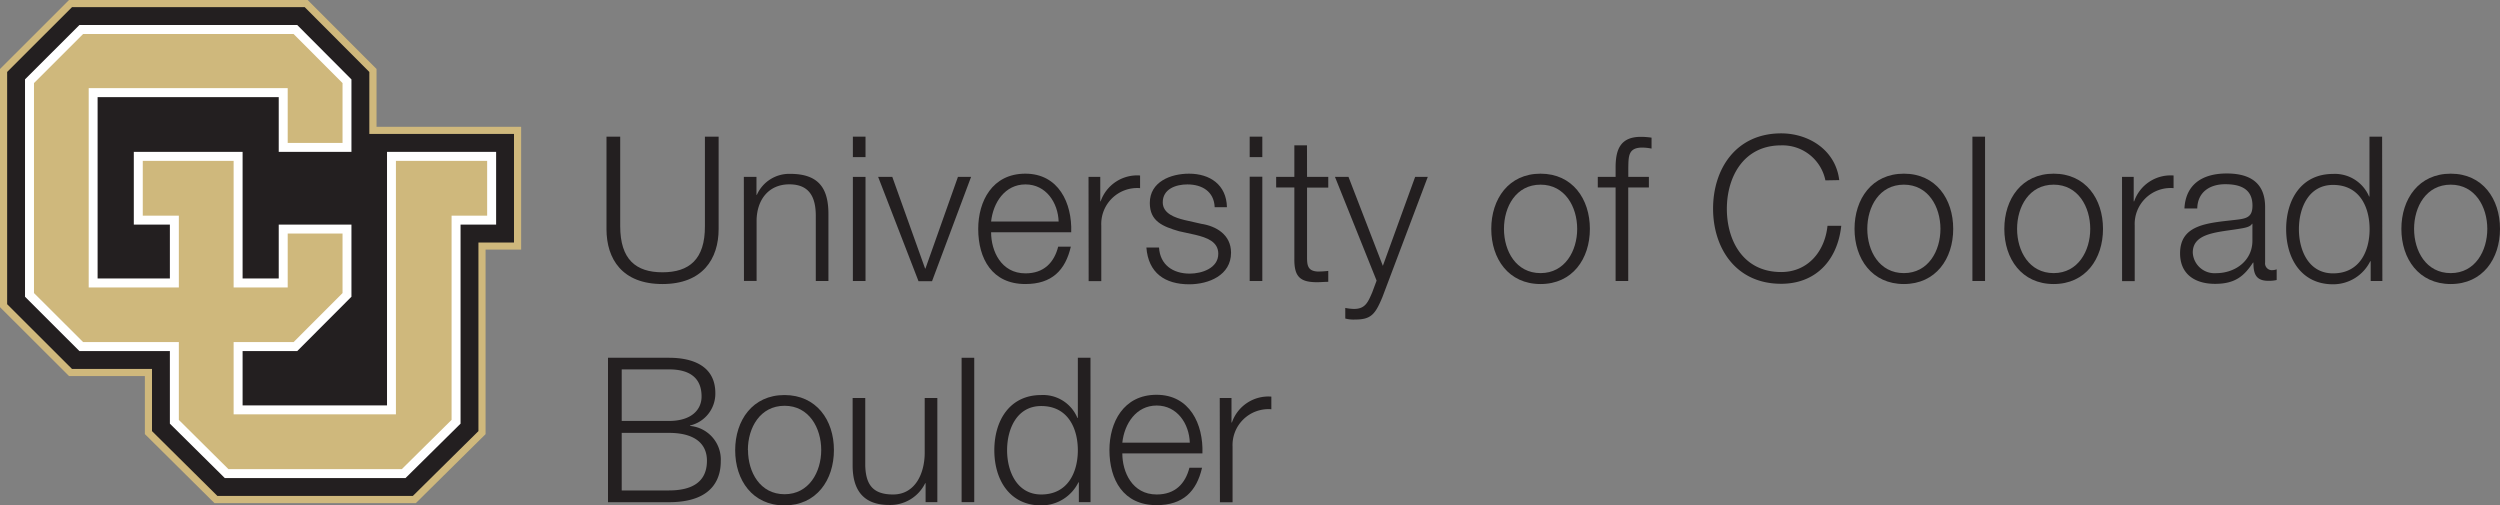 <svg id="Layer_1" data-name="Layer 1" xmlns="http://www.w3.org/2000/svg" viewBox="0 0 395.72 79.96"><rect x="0" y="0" width="395.72" height="79.96" fill="#808080" stroke="none"/><title>Boulder FL master Trimmed</title><path d="M96,21.63h2.17V35.78c0,5.31,2.5,7.32,6.69,7.32s6.75-2,6.72-7.32V21.63h2.17V36.26c0,4.7-2.52,8.7-8.89,8.7S96,41,96,36.26Z" style="fill:#231f20"/><path d="M117.74,28h2v2.85h.06a5.6,5.6,0,0,1,5.28-3.33c4.64,0,6.05,2.43,6.05,6.37V44.48h-2V34.18c0-2.85-.92-5-4.19-5s-5.12,2.43-5.18,5.66v9.63h-2Z" style="fill:#231f20"/><path d="M135,21.63h2v3.24h-2ZM135,28h2V44.48h-2Z" style="fill:#231f20"/><path d="M139,28h2.24l5.19,14.5h.06L151.63,28h2.08l-6.18,16.51h-2.14Z" style="fill:#231f20"/><path d="M156.88,36.77c0,2.94,1.57,6.5,5.44,6.5,2.94,0,4.54-1.73,5.18-4.23h2c-.87,3.75-3,5.92-7.2,5.92-5.25,0-7.46-4-7.46-8.73,0-4.36,2.21-8.74,7.46-8.74s7.42,4.64,7.26,9.28Zm10.69-1.7c-.1-3-2-5.88-5.25-5.88s-5.12,2.88-5.44,5.88Z" style="fill:#231f20"/><path d="M172.3,28h1.86v3.87h.06a6.11,6.11,0,0,1,6.24-4.09v2a5.69,5.69,0,0,0-6.14,5.92v8.8h-2Z" style="fill:#231f20"/><path d="M192.27,32.8c-.1-2.49-2-3.61-4.32-3.61-1.79,0-3.9.7-3.9,2.84,0,1.8,2,2.44,3.42,2.79l2.69.61c2.3.35,4.7,1.69,4.7,4.57,0,3.58-3.55,5-6.62,5-3.84,0-6.47-1.79-6.78-5.82h2c.16,2.72,2.18,4.13,4.86,4.13,1.89,0,4.52-.84,4.52-3.14,0-1.92-1.8-2.56-3.62-3l-2.59-.57C184,35.84,182,35,182,32.13c0-3.36,3.3-4.64,6.21-4.64,3.29,0,5.92,1.73,6,5.31Z" style="fill:#231f20"/><path d="M197.81,21.63h2v3.24h-2Zm0,6.34h2V44.48h-2Z" style="fill:#231f20"/><path d="M206.89,28h3.36v1.7h-3.36V40.8c0,1.31.2,2.08,1.64,2.18a14.17,14.17,0,0,0,1.72-.1v1.73c-.6,0-1.18.06-1.79.06-2.69,0-3.61-.89-3.58-3.71V29.67H202V28h2.88V23h2Z" style="fill:#231f20"/><path d="M211.31,28h2.14l5.44,14.08L224,28h2l-7.17,19c-1.15,2.78-1.82,3.58-4.35,3.58a5.12,5.12,0,0,1-1.54-.16V48.74a7.5,7.5,0,0,0,1.38.16c1.79,0,2.21-1.06,2.88-2.6l.7-1.88Z" style="fill:#231f20"/><path d="M251.66,36.23c0,4.73-2.75,8.73-7.81,8.73s-7.8-4-7.8-8.73,2.75-8.74,7.8-8.74S251.66,31.49,251.66,36.23Zm-13.6,0c0,3.52,1.92,7,5.79,7s5.8-3.52,5.8-7-1.92-7-5.8-7S238.06,32.71,238.06,36.23Z" style="fill:#231f20"/><path d="M261,29.67h-3.27V44.48h-2V29.67h-2.82V28h2.82v-1.5c0-2.85.77-4.84,4-4.84a11.35,11.35,0,0,1,1.69.13v1.73a7.85,7.85,0,0,0-1.47-.16c-2.24,0-2.17,1.41-2.21,3.2V28H261Z" style="fill:#231f20"/><path d="M288.94,28.55a6.93,6.93,0,0,0-7-5.54c-6,0-8.6,5.06-8.6,10.05s2.56,10,8.6,10c4.23,0,6.92-3.26,7.33-7.32h2.18c-.61,5.6-4.16,9.18-9.51,9.18-7.19,0-10.78-5.66-10.78-11.9s3.59-11.91,10.78-11.91c4.32,0,8.61,2.6,9.19,7.4Z" style="fill:#231f20"/><path d="M309.17,36.23c0,4.73-2.76,8.73-7.81,8.73s-7.81-4-7.81-8.73,2.75-8.74,7.81-8.74S309.17,31.49,309.17,36.23Zm-13.6,0c0,3.52,1.92,7,5.79,7s5.79-3.52,5.79-7-1.92-7-5.79-7S295.57,32.71,295.57,36.23Z" style="fill:#231f20"/><path d="M312.21,21.63h2V44.48h-2Z" style="fill:#231f20"/><path d="M332.88,36.23c0,4.73-2.75,8.73-7.81,8.73s-7.81-4-7.81-8.73,2.75-8.74,7.81-8.74S332.88,31.49,332.88,36.23Zm-13.6,0c0,3.52,1.92,7,5.79,7s5.79-3.52,5.79-7-1.92-7-5.79-7S319.28,32.71,319.28,36.23Z" style="fill:#231f20"/><path d="M335.89,28h1.85v3.87h.07a6.1,6.1,0,0,1,6.24-4.09v2a5.69,5.69,0,0,0-6.15,5.92v8.8h-2Z" style="fill:#231f20"/><path d="M345.77,33c.2-3.88,2.92-5.54,6.69-5.54,2.91,0,6.08.9,6.08,5.31v8.77a1.08,1.08,0,0,0,1.19,1.22,2,2,0,0,0,.64-.13v1.69a5.37,5.37,0,0,1-1.32.13c-2,0-2.36-1.15-2.36-2.88h-.07c-1.41,2.15-2.85,3.36-6,3.36s-5.54-1.5-5.54-4.83c0-4.64,4.51-4.8,8.86-5.31,1.67-.19,2.6-.42,2.6-2.24,0-2.72-2-3.39-4.32-3.39s-4.36,1.15-4.42,3.84Zm10.76,2.43h-.07c-.25.48-1.15.64-1.69.73-3.43.61-7.68.58-7.68,3.81a3.44,3.44,0,0,0,3.68,3.27c3.07,0,5.79-2,5.76-5.19Z" style="fill:#231f20"/><path d="M377.1,44.48h-1.85V41.35h-.07A6.54,6.54,0,0,1,369.29,45c-5,0-7.42-4.06-7.42-8.73s2.4-8.74,7.42-8.74A5.88,5.88,0,0,1,375,31.11h.06V21.63h2Zm-7.81-1.21c4.29,0,5.79-3.62,5.79-7s-1.5-7-5.79-7c-3.84,0-5.4,3.61-5.4,7S365.45,43.27,369.29,43.27Z" style="fill:#231f20"/><path d="M395.72,36.23c0,4.73-2.75,8.73-7.8,8.73s-7.81-4-7.81-8.73,2.75-8.74,7.81-8.74S395.72,31.49,395.72,36.23Zm-13.6,0c0,3.52,1.92,7,5.8,7s5.79-3.52,5.79-7-1.92-7-5.79-7S382.12,32.71,382.12,36.23Z" style="fill:#231f20"/><path d="M96.24,56.63h9.66c3.84,0,7.33,1.35,7.33,5.6a5.18,5.18,0,0,1-4,5.12v.07A5.34,5.34,0,0,1,114.09,73c0,2.17-.76,6.49-8.19,6.49H96.24Zm2.17,10h7.49c3.49,0,5.15-1.73,5.15-3.87,0-2.85-1.76-4.29-5.15-4.29H98.41Zm0,11h7.49c3.23,0,6-1.05,6-4.7,0-2.91-2.21-4.41-6-4.41H98.41Z" style="fill:#231f20"/><path d="M132,71.23C132,76,129.23,80,124.17,80s-7.8-4-7.8-8.73,2.75-8.74,7.8-8.74S132,66.49,132,71.23Zm-13.6,0c0,3.52,1.92,7,5.79,7s5.8-3.52,5.8-7-1.92-7-5.8-7S118.38,67.71,118.38,71.23Z" style="fill:#231f20"/><path d="M148.37,79.48h-1.86v-3h-.06a6.16,6.16,0,0,1-5.7,3.45c-4.16,0-5.79-2.43-5.79-6.27V63h2V73.72c.09,3,1.21,4.55,4.41,4.55,3.46,0,5-3.27,5-6.63V63h2Z" style="fill:#231f20"/><path d="M152.21,56.63h2V79.48h-2Z" style="fill:#231f20"/><path d="M172.62,79.48h-1.85V76.35h-.07A6.54,6.54,0,0,1,164.81,80c-5,0-7.42-4.06-7.42-8.73s2.4-8.74,7.42-8.74a5.88,5.88,0,0,1,5.73,3.62h.07V56.63h2Zm-7.81-1.21c4.29,0,5.8-3.62,5.8-7s-1.51-7-5.8-7c-3.84,0-5.4,3.61-5.4,7S161,78.27,164.81,78.27Z" style="fill:#231f20"/><path d="M177.65,71.77c0,2.94,1.56,6.5,5.44,6.5,2.94,0,4.54-1.73,5.18-4.23h2c-.87,3.75-3,5.92-7.2,5.92-5.25,0-7.46-4-7.46-8.73,0-4.36,2.21-8.74,7.46-8.74s7.42,4.64,7.26,9.28Zm10.68-1.7c-.09-3-2-5.88-5.24-5.88s-5.12,2.88-5.44,5.88Z" style="fill:#231f20"/><path d="M193.07,63h1.86v3.87H195a6.1,6.1,0,0,1,6.24-4.09v2a5.69,5.69,0,0,0-6.14,5.92v8.8h-2Z" style="fill:#231f20"/><polygon points="59.6 20.07 59.6 10.92 48.7 0 10.93 0 0 10.92 0 48.62 10.93 59.53 22.93 59.53 22.93 68.71 33.95 79.64 65.82 79.64 76.86 68.72 76.86 39.51 82.49 39.51 82.49 20.07 59.6 20.07" style="fill:#cfb87c"/><polygon points="48.23 1.13 58.46 11.39 58.46 21.2 81.36 21.2 81.36 38.39 75.73 38.39 75.73 68.24 65.35 78.5 34.41 78.5 24.06 68.24 24.06 58.4 11.4 58.4 1.13 48.15 1.13 11.39 11.4 1.13 48.23 1.13" style="fill:#231f20"/><polyline points="12.57 55.57 26.89 55.57 26.89 67.06 35.58 75.67 64.19 75.67 72.9 67.06 72.9 35.55 78.53 35.55 78.53 24.04 61.26 24.04 61.26 64.17 38.4 64.17 38.4 55.57 47.05 55.57 55.63 46.97 55.63 35.55 44.12 35.55 44.12 44.08 38.4 44.08 38.4 24.04 21.18 24.04 21.18 35.55 26.89 35.55 26.89 44.08 15.45 44.08 15.45 15.37 44.12 15.37 44.12 24.04 55.63 24.04 55.63 12.57 47.05 3.96 12.57 3.96 3.96 12.56 3.96 46.97 12.57 55.57" style="fill:#fff"/><polygon points="36.98 54.15 46.47 54.15 54.22 46.39 54.22 36.97 45.54 36.97 45.54 45.5 36.98 45.5 36.98 25.46 22.6 25.46 22.6 34.14 28.31 34.14 28.31 45.5 14.04 45.5 14.04 13.95 45.54 13.95 45.54 22.62 54.22 22.62 54.22 13.15 46.47 5.38 13.16 5.38 5.38 13.15 5.38 46.39 13.16 54.15 28.31 54.15 28.31 66.47 36.16 74.26 63.6 74.26 71.48 66.46 71.48 34.14 77.11 34.14 77.11 25.46 62.67 25.46 62.67 65.58 36.98 65.58 36.98 54.15" style="fill:#cfb87c"/></svg>